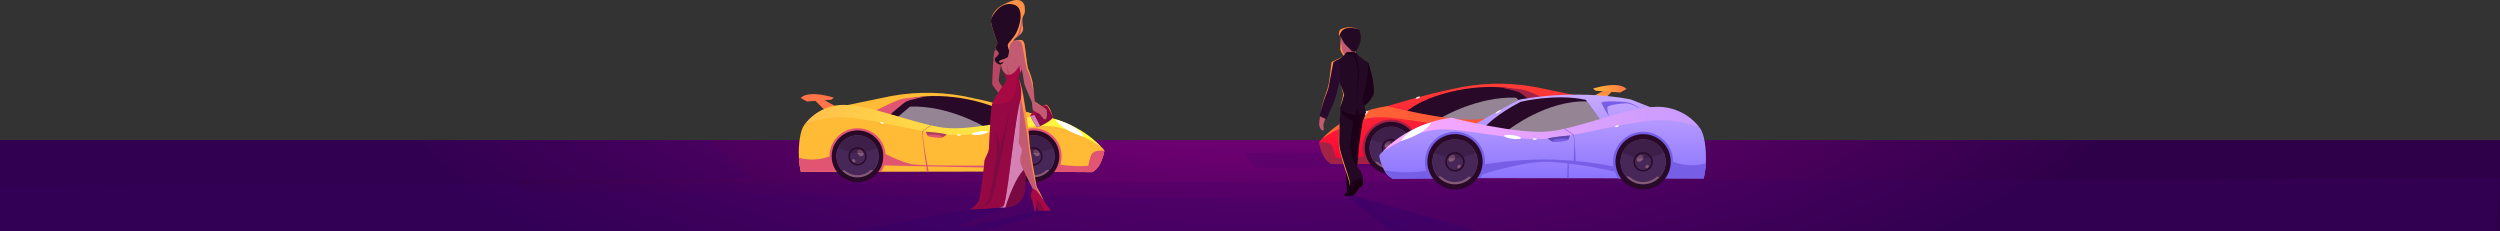 <svg width="1374" height="127" viewBox="0 0 1374 127" fill="none" xmlns="http://www.w3.org/2000/svg">
<rect x="0" y="0" width="1374" height="127" fill="#333333" stroke="none"/>
<path d="M1374 77H0V127H1374V77Z" fill="url(#paint0_radial)"/>
<path style="mix-blend-mode:multiply" opacity="0.2" d="M1371.46 127L1374 98L0.011 101.896L0 127H1371.46Z" fill="url(#paint1_linear)"/>
<path style="mix-blend-mode:multiply" opacity="0.2" d="M0.008 77H389.687L412.984 98.209H284.606V104.826L749.562 109.675L773 127H0L0.008 77Z" fill="url(#paint2_linear)"/>
<path style="mix-blend-mode:multiply" opacity="0.2" d="M684 84L689.583 92H826V84H684Z" fill="url(#paint3_linear)"/>
<path style="mix-blend-mode:multiply" opacity="0.5" d="M577 116L541.5 127H468.5L533.5 115L554.5 113.5L525.5 124.149H534.163L569 116H577Z" fill="url(#paint4_linear)"/>
<path style="mix-blend-mode:multiply" opacity="0.5" d="M739.5 107.5C739.5 107.5 763.518 127 765.5 127C767.482 127 809.045 127 811 127C812.955 127 744 107.5 744 107.5H739.5Z" fill="url(#paint5_linear)"/>
<path d="M879.769 56.451L886.595 49.691L883.311 48.648L870.938 55.542L879.769 56.451Z" fill="url(#paint6_linear)"/>
<path d="M894.966 82.126C894.854 84.782 894.482 87.42 893.853 90.002L875.527 89.967L777.577 89.816L751.422 90.002L732.029 90.141C730.102 89.146 728.536 87.572 727.552 85.641C726.331 83.318 725.47 80.823 725 78.241C726.125 75.109 743.001 64.787 743.001 64.787C749.278 61.989 755.821 59.831 762.53 58.346C762.53 58.346 783.804 51.783 798.141 48.954C813.066 45.458 828.549 45.06 843.633 47.787L867.404 52.719C867.404 52.719 884.365 59.66 891.881 63.743C894.259 66.805 895.349 74.796 894.966 82.126Z" fill="url(#paint7_linear)"/>
<path d="M844.311 58.43C820.961 67.722 808.499 67.572 793.295 65.246C786.174 64.146 773.426 60.894 773.426 60.894C785.85 50.936 813.695 45.025 832.505 49.067C836.664 51.127 840.832 52.719 844.311 58.43Z" fill="#290928"/>
<g style="mix-blend-mode:soft-light" opacity="0.5">
<path d="M839.883 59.375C839.883 59.375 820.837 66.953 810.385 66.953C804.655 66.771 798.943 66.2 793.29 65.245L792.648 64.401C792.648 64.401 812.316 52.862 833.122 53.674L839.883 59.375Z" fill="white"/>
</g>
<path d="M891.893 63.741C891.893 63.741 881.207 58.283 865.063 60.028C848.919 61.774 830.818 67.228 813.907 69.191C796.996 71.154 770.929 64.09 756.965 64.438C743 64.785 726.809 76.086 726.809 76.086C726.809 76.086 739.037 61.519 762.535 58.346C762.535 58.346 797.439 67.419 813.907 65.469C830.375 63.519 854.825 52.72 869.761 52.72C874.058 52.684 878.301 53.664 882.147 55.579C885.993 57.495 889.332 60.291 891.893 63.741Z" fill="url(#paint8_linear)"/>
<path d="M736.359 70.537C736.359 70.537 748.779 66.954 752.21 60.895C752.21 60.895 739.998 63.627 736.359 70.537Z" fill="white"/>
<path d="M780.075 81.346C780.08 84.352 779.214 87.296 777.581 89.821L751.428 90.004C750.074 87.973 749.215 85.653 748.92 83.23C748.624 80.807 748.9 78.349 749.725 76.051C750.55 73.754 751.901 71.682 753.671 70.001C755.441 68.32 757.579 67.076 759.916 66.37C762.252 65.664 764.722 65.514 767.126 65.934C769.531 66.353 771.804 67.33 773.763 68.785C775.723 70.241 777.314 72.135 778.41 74.316C779.506 76.497 780.076 78.905 780.075 81.346Z" fill="#A22245"/>
<path d="M778.835 81.346C778.832 84.956 777.472 88.434 775.024 91.088C772.577 93.741 769.22 95.377 765.622 95.671C762.024 95.965 758.447 94.894 755.601 92.672C752.756 90.451 750.85 87.24 750.262 83.678C749.674 80.115 750.448 76.463 752.429 73.444C754.409 70.426 757.453 68.263 760.955 67.385C764.457 66.507 768.16 66.978 771.331 68.705C774.501 70.431 776.907 73.287 778.069 76.705C778.577 78.2 778.835 79.768 778.835 81.346Z" fill="#290928"/>
<path d="M776.16 81.346C776.161 83.664 775.474 85.931 774.186 87.858C772.899 89.786 771.069 91.288 768.927 92.176C766.786 93.063 764.429 93.295 762.156 92.843C759.882 92.391 757.794 91.275 756.155 89.636C754.516 87.997 753.4 85.909 752.948 83.635C752.496 81.362 752.728 79.005 753.615 76.864C754.503 74.722 756.005 72.892 757.933 71.605C759.86 70.317 762.127 69.63 764.445 69.631C765.985 69.623 767.513 69.92 768.938 70.506C770.363 71.091 771.658 71.954 772.747 73.044C773.837 74.133 774.7 75.428 775.285 76.853C775.871 78.278 776.168 79.806 776.16 81.346Z" fill="#845A77"/>
<path d="M776.16 81.346C776.166 84.323 775.032 87.19 772.992 89.357L771.709 88.945H755.524C754.3 87.508 753.441 85.797 753.021 83.957C752.601 82.118 752.631 80.204 753.109 78.378C753.587 76.552 754.499 74.87 755.768 73.472C757.036 72.075 758.624 71.005 760.395 70.353C762.165 69.701 764.068 69.486 765.939 69.727C767.811 69.968 769.597 70.657 771.145 71.737C772.693 72.816 773.957 74.254 774.83 75.927C775.703 77.6 776.159 79.459 776.16 81.346Z" fill="#472758"/>
<path d="M764.44 91.864C770.247 91.864 774.954 87.157 774.954 81.35C774.954 75.543 770.247 70.836 764.44 70.836C758.633 70.836 753.926 75.543 753.926 81.35C753.926 87.157 758.633 91.864 764.44 91.864Z" fill="#472758"/>
<path d="M764.439 86.409C767.233 86.409 769.499 84.144 769.499 81.349C769.499 78.555 767.233 76.289 764.439 76.289C761.644 76.289 759.379 78.555 759.379 81.349C759.379 84.144 761.644 86.409 764.439 86.409Z" fill="#290928"/>
<path d="M764.445 85.59C766.788 85.59 768.687 83.691 768.687 81.349C768.687 79.006 766.788 77.107 764.445 77.107C762.102 77.107 760.203 79.006 760.203 81.349C760.203 83.691 762.102 85.59 764.445 85.59Z" fill="#472758"/>
<path d="M763.9 80.498C764.657 79.669 764.779 78.549 764.173 77.995C763.567 77.441 762.462 77.664 761.706 78.493C760.949 79.321 760.827 80.442 761.433 80.996C762.039 81.549 763.144 81.326 763.9 80.498Z" fill="#845A77"/>
<path d="M767.087 84.295C767.469 83.876 767.531 83.31 767.225 83.03C766.918 82.751 766.36 82.863 765.978 83.282C765.595 83.701 765.533 84.267 765.84 84.547C766.146 84.826 766.704 84.714 767.087 84.295Z" fill="#845A77"/>
<g style="mix-blend-mode:multiply" opacity="0.29">
<path d="M778.069 76.705H775.203L768.9 78.956L768.252 79.493H760.627L760.202 79.009L753.513 76.705H750.816C751.786 73.861 753.621 71.391 756.065 69.642C758.508 67.894 761.438 66.953 764.443 66.953C767.448 66.953 770.377 67.894 772.821 69.642C775.265 71.391 777.1 73.861 778.069 76.705H778.069Z" fill="#290928"/>
</g>
<path d="M877.977 81.346C877.982 84.352 877.116 87.296 875.483 89.821L849.33 90.004C847.977 87.973 847.118 85.653 846.822 83.23C846.526 80.807 846.802 78.349 847.627 76.051C848.452 73.754 849.804 71.682 851.573 70.001C853.343 68.32 855.482 67.076 857.818 66.37C860.155 65.664 862.624 65.514 865.029 65.934C867.433 66.353 869.706 67.33 871.666 68.785C873.625 70.241 875.217 72.135 876.312 74.316C877.408 76.497 877.978 78.905 877.977 81.346Z" fill="#A22245"/>
<path d="M876.737 81.346C876.734 84.956 875.374 88.434 872.927 91.088C870.479 93.741 867.123 95.377 863.525 95.671C859.926 95.965 856.349 94.894 853.504 92.672C850.658 90.451 848.752 87.24 848.165 83.678C847.577 80.115 848.35 76.463 850.331 73.444C852.312 70.426 855.355 68.263 858.857 67.385C862.359 66.507 866.063 66.978 869.233 68.705C872.404 70.431 874.809 73.287 875.971 76.705C876.479 78.2 876.738 79.768 876.737 81.346Z" fill="#290928"/>
<path d="M874.058 81.346C874.059 83.664 873.372 85.931 872.085 87.858C870.797 89.786 868.967 91.288 866.826 92.176C864.684 93.063 862.328 93.295 860.054 92.843C857.781 92.391 855.692 91.275 854.053 89.636C852.414 87.997 851.298 85.909 850.846 83.635C850.394 81.362 850.626 79.005 851.514 76.864C852.401 74.722 853.904 72.892 855.831 71.605C857.759 70.317 860.025 69.63 862.343 69.631C863.884 69.623 865.411 69.92 866.836 70.506C868.261 71.091 869.556 71.954 870.646 73.044C871.735 74.133 872.598 75.428 873.184 76.853C873.77 78.278 874.067 79.806 874.058 81.346Z" fill="#845A77"/>
<path d="M874.058 81.346C874.064 84.323 872.931 87.19 870.89 89.357L869.608 88.945H853.422C852.198 87.508 851.34 85.797 850.919 83.957C850.499 82.118 850.529 80.204 851.008 78.378C851.486 76.552 852.398 74.87 853.666 73.472C854.935 72.075 856.522 71.005 858.293 70.353C860.064 69.701 861.966 69.486 863.838 69.727C865.71 69.968 867.495 70.657 869.043 71.737C870.591 72.816 871.856 74.254 872.729 75.927C873.602 77.6 874.058 79.459 874.058 81.346Z" fill="#472758"/>
<path d="M862.346 91.864C868.153 91.864 872.86 87.157 872.86 81.35C872.86 75.543 868.153 70.836 862.346 70.836C856.539 70.836 851.832 75.543 851.832 81.35C851.832 87.157 856.539 91.864 862.346 91.864Z" fill="#472758"/>
<path d="M862.345 86.409C865.14 86.409 867.405 84.144 867.405 81.349C867.405 78.555 865.14 76.289 862.345 76.289C859.551 76.289 857.285 78.555 857.285 81.349C857.285 84.144 859.551 86.409 862.345 86.409Z" fill="#290928"/>
<path d="M862.343 85.59C864.686 85.59 866.585 83.691 866.585 81.349C866.585 79.006 864.686 77.107 862.343 77.107C860.001 77.107 858.102 79.006 858.102 81.349C858.102 83.691 860.001 85.59 862.343 85.59Z" fill="#472758"/>
<path d="M861.807 80.498C862.563 79.669 862.685 78.549 862.079 77.995C861.473 77.441 860.369 77.664 859.612 78.493C858.855 79.321 858.733 80.442 859.34 80.996C859.946 81.549 861.05 81.326 861.807 80.498Z" fill="#845A77"/>
<path d="M864.985 84.295C865.368 83.876 865.429 83.31 865.123 83.03C864.817 82.751 864.258 82.863 863.876 83.282C863.494 83.701 863.432 84.267 863.738 84.547C864.045 84.826 864.603 84.714 864.985 84.295Z" fill="#845A77"/>
<g style="mix-blend-mode:multiply" opacity="0.29">
<path d="M875.976 76.705H873.109L866.806 78.956L866.158 79.493H858.533L858.108 79.009L851.419 76.705H848.723C849.692 73.861 851.527 71.391 853.971 69.642C856.415 67.894 859.344 66.953 862.349 66.953C865.354 66.953 868.284 67.894 870.727 69.642C873.171 71.391 875.006 73.861 875.976 76.705Z" fill="#290928"/>
</g>
<path d="M821.312 64.162C821.312 64.162 825.189 66.709 825.842 67.363C827.042 68.563 822.761 89.893 822.761 89.893H823.713C823.713 89.893 826.793 69.371 826.291 67.263L821.689 64.082L821.312 64.162Z" fill="#A22245"/>
<path d="M824.299 67.629C824.299 67.629 823.861 68.918 823.514 69.638C823.445 69.796 823.355 69.944 823.246 70.077C822.919 70.41 816.459 71.497 815.189 70.836C814.326 70.373 813.487 69.866 812.676 69.317C814.332 68.323 824.299 67.629 824.299 67.629Z" fill="#A22245"/>
<g style="mix-blend-mode:multiply" opacity="0.29">
<path d="M824.299 67.629C824.299 67.629 823.861 68.918 823.514 69.638C823.319 69.507 823.105 69.406 822.879 69.337C820.749 69.15 818.602 69.249 816.498 69.632C816.199 69.713 815.924 69.865 815.697 70.074C815.469 70.284 815.295 70.545 815.189 70.836C814.326 70.373 813.487 69.866 812.676 69.317C814.332 68.323 824.299 67.629 824.299 67.629Z" fill="#290928"/>
</g>
<path d="M798.759 68.99C798.826 68.476 796.922 67.802 794.505 67.483C792.088 67.164 790.073 67.322 790.006 67.836C789.938 68.349 791.842 69.024 794.259 69.343C796.676 69.661 798.691 69.504 798.759 68.99Z" fill="white"/>
<path d="M805.939 69.909C806.514 69.909 806.98 69.729 806.98 69.507C806.98 69.285 806.514 69.106 805.939 69.106C805.364 69.106 804.898 69.285 804.898 69.507C804.898 69.729 805.364 69.909 805.939 69.909Z" fill="white"/>
<path d="M848.834 63.2C849.386 63.038 849.782 62.735 849.72 62.522C849.657 62.309 849.16 62.267 848.608 62.428C848.057 62.59 847.66 62.893 847.722 63.106C847.785 63.319 848.282 63.361 848.834 63.2Z" fill="white"/>
<path d="M779.41 54.07C780.053 53.809 780.502 53.419 780.413 53.199C780.324 52.979 779.73 53.013 779.087 53.273C778.443 53.535 777.994 53.925 778.084 54.145C778.173 54.365 778.767 54.331 779.41 54.07Z" fill="white"/>
<path d="M751.417 90.002L732.024 90.141C730.097 89.146 728.532 87.572 727.547 85.641C727.547 85.641 736.956 88.192 750.733 85.757L751.417 90.002Z" fill="#A22245"/>
<path d="M894.966 82.127C894.854 84.782 894.481 87.42 893.853 90.002L875.527 89.967L875.48 89.817L877.974 81.35C883.407 83.429 889.366 83.702 894.966 82.127Z" fill="#A22245"/>
<path d="M824.305 47.949C824.305 47.949 833.931 48.732 837.014 49.293C841.059 50.03 851.831 55.713 851.831 55.713L843.979 57.902C843.979 57.902 836.724 51.541 835.056 50.743C833.389 49.946 824.305 47.949 824.305 47.949Z" fill="#A22245"/>
<path d="M893.99 48.877L890.462 50.844L876.978 49.86L875.48 48.711C875.48 48.711 889.278 44.164 893.99 48.877Z" fill="url(#paint9_linear)"/>
<path d="M725 78.242C725 78.242 729.755 77.64 731.61 79.495C733.465 81.35 734.509 89.893 734.509 89.893L732.029 90.141C732.029 90.141 727.089 89.137 725 78.242Z" fill="#A22245"/>
<path d="M847.953 79.494C847.953 79.494 838.462 84.434 832.373 85.676C826.284 86.918 779.229 86.409 779.229 86.409L778.07 87.891L847.555 86.409L847.953 79.494Z" fill="#A22245"/>
<path d="M725.525 63.85C725.525 63.85 725.124 66.093 725.013 67.575C724.95 68.474 725.117 69.373 725.5 70.188C725.675 70.566 725.879 70.929 726.112 71.274C726.468 71.548 726.902 71.702 727.35 71.713C727.787 71.746 727.263 69.164 727.303 68.636C727.545 67.67 727.848 66.72 728.208 65.791C728.332 65.32 728.369 64.829 728.316 64.344L725.525 63.85Z" fill="#C25B71"/>
<path d="M750.562 61.769C750.562 61.769 749.993 65.128 749.06 66.061C749.06 66.061 746.675 80.062 746.675 82.758C746.675 85.454 744.324 105.366 744.324 105.366L740.314 106.127L739.208 86.422L736.727 60.026L745.069 58.213L750.562 61.769Z" fill="#1C001A"/>
<path d="M752.123 34.586C752.123 34.586 755.954 46.415 754.917 51.953C754.917 51.953 752.299 57.304 749.099 58.382C745.898 59.46 745.457 54.02 745.457 54.02L747.356 42.723L752.123 34.586Z" fill="#1C001A"/>
<path d="M745.404 31.149C745.404 31.149 745.357 31.407 744.667 31.36C743.978 31.313 739.335 31.734 738.926 31.255C738.833 31.138 738.657 30.904 738.447 30.6L738.435 30.588C737.73 29.636 737.156 28.594 736.728 27.49C736.763 26.998 736.658 26.25 736.822 24.169C736.891 23.13 736.903 22.087 736.857 21.047C736.858 20.977 736.854 20.906 736.845 20.837C736.833 20.439 736.822 20.111 736.81 19.901C736.798 19.714 736.786 19.609 736.786 19.609C737.465 18.615 743.884 22.321 743.884 22.321C744.469 23.945 744.915 25.615 745.217 27.314C745.205 27.513 745.205 27.817 745.217 28.168C745.252 29.384 745.404 31.149 745.404 31.149Z" fill="#C25B71"/>
<path d="M747.717 22.578C747.201 24.549 746.381 26.427 745.285 28.144C745.262 28.156 745.238 28.156 745.215 28.167C744.859 28.337 744.47 28.421 744.077 28.415C743.683 28.409 743.296 28.312 742.946 28.132C742.946 28.132 742.408 27.536 741.847 26.881C741.286 26.238 740.655 25.911 739.17 24.192C738.162 22.895 737.39 21.43 736.89 19.866L736.808 19.901L736.059 20.181C735.856 19.572 735.777 18.927 735.827 18.287C735.877 17.646 736.056 17.022 736.352 16.451C740.468 13.552 746.466 15.832 746.957 16.194C746.963 16.201 746.971 16.205 746.98 16.206C747.872 18.205 748.129 20.429 747.717 22.578Z" fill="#240924"/>
<path d="M751.04 45.356C750.579 48.23 749.049 53.418 749.012 53.941C748.974 54.451 750.803 62.04 750.803 62.04C749.585 62.632 748.238 62.914 746.884 62.861L745.901 59.452L745.105 63.172C741.875 62.992 738.792 61.765 736.322 59.676C736.322 59.676 738.288 53.269 738.375 51.963C738.462 50.868 737.155 48.081 736.086 44.896C735.849 44.249 735.638 43.577 735.451 42.906C734.668 39.865 734.053 36.783 733.61 33.675C733.56 33.376 733.535 33.189 733.535 33.189C735.114 32.572 736.633 31.814 738.076 30.925L738.151 30.85C738.437 30.602 738.698 30.34 738.947 30.091C739.322 29.701 739.675 29.29 740.004 28.86C740.004 28.86 743.612 27.927 745.541 29.283C745.541 29.283 745.74 29.519 746.063 29.88C746.275 30.116 746.523 30.402 746.797 30.713C748.495 32.107 750.273 33.399 752.122 34.583C752.122 34.583 751.5 42.483 751.04 45.356Z" fill="#240924"/>
<path d="M736.506 42.678C736.366 43.403 736.226 44.151 736.085 44.9C735.442 48.514 734.527 52.075 733.349 55.552C732.461 57.937 731.385 60.147 730.449 62.275C729.654 64.052 729.07 65.245 729.07 65.245C727.693 65.083 726.389 64.541 725.305 63.678C725.305 63.678 725.41 63.245 725.562 62.556C725.574 62.544 725.574 62.532 725.574 62.509C725.948 60.942 726.626 58.089 727.164 55.984C727.947 52.921 729.725 49.062 730.321 45.718C730.917 42.362 731.607 34.318 731.876 34.084C732.409 33.75 732.963 33.453 733.536 33.195C733.731 33.206 733.924 33.241 734.109 33.301C737.792 34.353 736.506 42.678 736.506 42.678Z" fill="#2B092F"/>
<path d="M749.19 98.172C747.779 98.29 746.388 98.585 745.051 99.049C743.589 99.669 742.221 102.007 741.999 102.37C741.993 102.385 741.989 102.4 741.987 102.416C741.649 100.316 741.124 98.25 740.42 96.243C739.555 94.208 736.234 84.258 735.767 79.838C735.654 75.212 735.837 70.584 736.316 65.982V65.947C736.574 62.872 736.807 60.557 736.807 60.557L737.357 61.948L739.555 64.579C741.019 65.079 742.378 65.844 743.566 66.836C743.566 66.836 741.905 81.171 741.905 81.767C741.905 82.364 742.899 83.311 742.899 83.697C742.85 84.219 742.772 84.738 742.665 85.252C742.665 85.252 743.32 87.356 744.15 89.227C744.98 91.086 747.6 93.436 748.091 94.512C748.532 95.708 748.9 96.93 749.19 98.172Z" fill="#240924"/>
<path d="M749.2 98.973C749.208 99.761 749.108 100.546 748.901 101.307C748.664 101.872 748.305 102.379 747.85 102.789H747.297C746.366 104.252 745.35 105.659 744.255 107.004C743.647 107.623 741.158 107.723 739.764 107.734C739.2 107.734 738.813 107.723 738.813 107.723C738.806 107.308 738.93 106.902 739.167 106.561C739.51 106.219 741.578 103.066 742.519 101.562C743.059 100.424 743.929 99.476 745.017 98.84C746.104 98.205 747.357 97.912 748.614 98L749.2 98.973Z" fill="#1C001A"/>
<path d="M749.198 98.973C749.206 99.761 749.105 100.546 748.899 101.307C748.662 101.872 748.303 102.378 747.848 102.789H747.295C746.363 104.252 745.347 105.659 744.253 107.004C743.645 107.623 741.156 107.723 739.762 107.734L739.695 107.723C740.532 107.68 741.328 107.352 741.952 106.794C742.848 105.898 744.065 103.243 745.359 101.218C745.808 100.598 746.381 100.077 747.042 99.691C747.702 99.304 748.437 99.059 749.198 98.973Z" fill="#15000B"/>
<path d="M746.957 16.194C744.858 15.437 742.61 15.193 740.397 15.481C736.586 15.937 736.059 20.181 736.059 20.181C735.856 19.572 735.777 18.927 735.827 18.287C735.877 17.646 736.056 17.022 736.352 16.451C740.468 13.552 746.466 15.832 746.957 16.194Z" fill="#FF9046"/>
<path d="M738.95 30.097L738.447 30.6L738.435 30.588C737.73 29.636 737.156 28.594 736.728 27.489C736.763 26.998 736.658 26.25 736.822 24.169C736.891 23.13 736.903 22.087 736.857 21.047C736.939 21.924 737.254 25.326 737.465 26.776C737.716 27.977 738.222 29.11 738.95 30.097Z" fill="#FF9046"/>
<path d="M738.074 30.928C736.899 31.942 735.558 32.745 734.11 33.301L733.607 33.675L732.824 34.26C732.824 34.26 731.096 42.784 730.523 46.339C729.962 49.882 728.499 52.432 727.476 55.684C726.952 57.35 725.866 61.586 725.574 62.51C725.948 60.943 726.626 58.09 727.164 55.985C727.948 52.922 729.725 49.063 730.321 45.719C730.918 42.363 731.608 34.319 731.876 34.085C732.409 33.751 732.964 33.454 733.537 33.196C735.113 32.576 736.631 31.817 738.074 30.928Z" fill="#FF9046"/>
<path d="M736.734 46.717C737.555 48.439 738.233 50.225 738.76 52.059C738.076 54.639 737.261 57.182 736.32 59.68C736.32 59.68 738.377 52.479 738.231 51.419C737.821 49.825 737.321 48.255 736.734 46.717Z" fill="#FF9046"/>
<path d="M741.999 102.37C741.993 102.385 741.989 102.401 741.987 102.417C741.649 100.316 741.124 98.25 740.42 96.243C739.555 94.209 736.234 84.258 735.767 79.838C735.654 75.213 735.837 70.585 736.316 65.982C736.305 66.731 735.809 78.167 736.217 80.54C737.178 86.138 741.114 96.375 741.6 98.708C741.84 99.915 741.974 101.14 741.999 102.37Z" fill="#FF9046"/>
<path d="M746.049 50.458C745.763 52.361 745.9 59.453 745.9 59.453C745.9 59.453 745.601 54.85 745.639 52.561C745.688 50.271 746.733 43.031 746.049 37.979C745.756 35.223 744.946 32.547 743.66 30.091C742.102 29.799 740.503 29.799 738.945 30.091C739.321 29.701 739.674 29.29 740.003 28.86C740.003 28.86 743.611 27.927 745.539 29.283C745.539 29.283 745.738 29.519 746.062 29.88H744.631C744.631 29.88 746.845 35.255 746.845 37.83C746.845 40.393 746.348 48.554 746.049 50.458Z" fill="#1C001A"/>
<path d="M937.521 89.767C937.402 92.571 937.009 95.358 936.345 98.085L916.989 98.048L813.532 97.889L785.907 98.085L765.424 98.232C763.389 97.181 761.735 95.519 760.695 93.479C759.405 91.025 758.497 88.39 758 85.663C759.188 82.355 777.013 71.452 777.013 71.452C777.013 71.452 799.542 69.37 811.498 67.838C811.498 67.838 825.317 59.643 835.252 54.73C835.252 54.73 864.372 48.678 896.126 54.595L910.9 60.439C910.9 60.439 926.324 66.037 934.262 70.35C936.773 73.584 937.925 82.025 937.521 89.767Z" fill="url(#paint10_linear)"/>
<path d="M879.341 65.737C879.341 65.737 859.225 73.743 848.185 73.743C842.132 73.55 836.1 72.947 830.128 71.938C822.607 70.777 816.289 69.491 816.289 69.491C816.289 69.491 822.801 62.592 835.679 55.983C835.679 55.983 854.78 51.248 871.543 54.85L872.2 55.769L879.341 65.737Z" fill="#290928"/>
<g style="mix-blend-mode:soft-light" opacity="0.5">
<path d="M879.347 65.737C879.347 65.737 859.231 73.743 848.191 73.743C842.138 73.55 836.106 72.947 830.135 71.938L829.457 71.047C829.457 71.047 850.23 54.912 872.206 55.769L879.347 65.737Z" fill="white"/>
</g>
<path d="M934.27 70.347C934.27 70.347 922.984 64.582 905.932 66.425C888.881 68.269 869.762 74.029 851.9 76.103C834.039 78.177 806.507 70.716 791.757 71.082C777.008 71.45 759.906 83.386 759.906 83.386C759.906 83.386 772.822 68 797.641 64.649C797.641 64.649 834.507 74.232 851.9 72.172C869.294 70.112 895.119 58.706 910.895 58.706C915.432 58.669 919.915 59.704 923.977 61.727C928.039 63.749 931.566 66.703 934.27 70.347Z" fill="url(#paint11_linear)"/>
<path d="M769.996 77.526C769.996 77.526 783.114 73.742 786.738 67.342C786.738 67.342 773.839 70.228 769.996 77.526Z" fill="white"/>
<path d="M816.172 88.944C816.178 92.12 815.263 95.229 813.539 97.896L785.915 98.09C784.486 95.944 783.578 93.493 783.266 90.934C782.954 88.375 783.245 85.778 784.116 83.352C784.988 80.926 786.415 78.737 788.284 76.961C790.154 75.186 792.413 73.872 794.88 73.126C797.348 72.38 799.956 72.222 802.496 72.666C805.036 73.109 807.437 74.14 809.506 75.678C811.576 77.215 813.257 79.216 814.414 81.519C815.572 83.823 816.174 86.366 816.172 88.944Z" fill="#775EE7"/>
<path d="M814.866 88.942C814.863 92.755 813.427 96.428 810.841 99.231C808.256 102.034 804.711 103.763 800.911 104.073C797.11 104.383 793.332 103.252 790.326 100.906C787.321 98.559 785.308 95.167 784.687 91.405C784.066 87.643 784.883 83.784 786.975 80.596C789.067 77.408 792.282 75.124 795.981 74.196C799.679 73.269 803.591 73.767 806.94 75.59C810.289 77.414 812.829 80.431 814.057 84.041C814.594 85.619 814.867 87.275 814.866 88.942Z" fill="#290928"/>
<path d="M812.04 88.942C812.041 91.391 811.315 93.784 809.955 95.82C808.596 97.856 806.663 99.443 804.401 100.381C802.139 101.318 799.65 101.563 797.249 101.086C794.847 100.608 792.642 99.429 790.91 97.698C789.179 95.967 788 93.761 787.523 91.36C787.045 88.959 787.291 86.47 788.228 84.208C789.165 81.946 790.752 80.013 792.788 78.653C794.824 77.293 797.218 76.568 799.666 76.569C801.293 76.56 802.907 76.874 804.412 77.492C805.917 78.111 807.285 79.022 808.436 80.173C809.586 81.324 810.498 82.691 811.116 84.197C811.735 85.702 812.049 87.315 812.04 88.942Z" fill="#845A77"/>
<path d="M812.036 88.942C812.042 92.087 810.845 95.114 808.69 97.404L807.335 96.968H790.239C788.947 95.451 788.04 93.644 787.596 91.7C787.152 89.757 787.184 87.736 787.689 85.807C788.194 83.879 789.158 82.101 790.498 80.626C791.837 79.15 793.514 78.019 795.384 77.331C797.255 76.642 799.264 76.415 801.241 76.67C803.218 76.924 805.104 77.653 806.739 78.793C808.374 79.933 809.709 81.451 810.632 83.218C811.554 84.985 812.035 86.949 812.036 88.942Z" fill="#472758"/>
<path d="M799.66 100.05C805.793 100.05 810.765 95.078 810.765 88.945C810.765 82.812 805.793 77.84 799.66 77.84C793.527 77.84 788.555 82.812 788.555 88.945C788.555 95.078 793.527 100.05 799.66 100.05Z" fill="#472758"/>
<path d="M799.661 94.289C802.612 94.289 805.005 91.897 805.005 88.945C805.005 85.994 802.612 83.602 799.661 83.602C796.709 83.602 794.316 85.994 794.316 88.945C794.316 91.897 796.709 94.289 799.661 94.289Z" fill="#290928"/>
<path d="M799.656 93.425C802.131 93.425 804.136 91.42 804.136 88.945C804.136 86.471 802.131 84.465 799.656 84.465C797.182 84.465 795.176 86.471 795.176 88.945C795.176 91.42 797.182 93.425 799.656 93.425Z" fill="#472758"/>
<path d="M799.09 88.044C799.889 87.169 800.018 85.986 799.378 85.401C798.738 84.817 797.571 85.052 796.772 85.927C795.972 86.802 795.843 87.986 796.483 88.57C797.124 89.155 798.291 88.919 799.09 88.044Z" fill="#845A77"/>
<path d="M802.45 92.056C802.854 91.614 802.919 91.016 802.595 90.72C802.272 90.425 801.682 90.544 801.278 90.986C800.874 91.428 800.809 92.027 801.133 92.322C801.456 92.618 802.046 92.499 802.45 92.056Z" fill="#845A77"/>
<g style="mix-blend-mode:multiply" opacity="0.29">
<path d="M814.054 84.04H811.027L804.37 86.418L803.685 86.985H795.632L795.182 86.474L788.118 84.04H785.27C786.293 81.036 788.232 78.428 790.813 76.581C793.394 74.733 796.488 73.74 799.662 73.74C802.836 73.74 805.93 74.733 808.511 76.581C811.092 78.428 813.031 81.036 814.055 84.04H814.054Z" fill="#290928"/>
</g>
<path d="M919.575 88.944C919.58 92.12 918.666 95.229 916.941 97.896L889.317 98.09C887.888 95.944 886.981 93.493 886.668 90.934C886.356 88.375 886.647 85.778 887.519 83.352C888.39 80.926 889.818 78.737 891.687 76.961C893.556 75.186 895.815 73.872 898.283 73.126C900.751 72.38 903.359 72.222 905.899 72.666C908.438 73.109 910.839 74.14 912.909 75.678C914.978 77.215 916.659 79.216 917.817 81.519C918.974 83.823 919.576 86.366 919.575 88.944Z" fill="#775EE7"/>
<path d="M918.264 88.942C918.262 92.755 916.825 96.428 914.24 99.231C911.655 102.034 908.11 103.763 904.309 104.073C900.509 104.383 896.731 103.252 893.725 100.906C890.719 98.559 888.706 95.168 888.086 91.405C887.465 87.643 888.282 83.784 890.374 80.596C892.466 77.408 895.681 75.124 899.379 74.196C903.078 73.269 906.99 73.767 910.339 75.59C913.688 77.414 916.228 80.43 917.456 84.041C917.992 85.619 918.265 87.275 918.264 88.942Z" fill="#290928"/>
<path d="M915.442 88.942C915.443 91.391 914.718 93.784 913.358 95.82C911.998 97.856 910.065 99.443 907.803 100.381C905.541 101.318 903.052 101.563 900.651 101.086C898.25 100.608 896.044 99.429 894.313 97.698C892.582 95.967 891.403 93.761 890.925 91.36C890.448 88.959 890.693 86.469 891.63 84.208C892.568 81.946 894.155 80.013 896.191 78.653C898.227 77.293 900.62 76.568 903.068 76.569C904.696 76.56 906.309 76.874 907.814 77.492C909.32 78.111 910.687 79.022 911.838 80.173C912.989 81.324 913.9 82.691 914.519 84.197C915.137 85.702 915.451 87.315 915.442 88.942Z" fill="#845A77"/>
<path d="M915.442 88.942C915.448 92.087 914.251 95.114 912.096 97.404L910.741 96.968H893.646C892.353 95.451 891.446 93.644 891.002 91.7C890.558 89.757 890.59 87.736 891.095 85.807C891.601 83.879 892.564 82.101 893.904 80.626C895.244 79.15 896.92 78.019 898.791 77.331C900.661 76.642 902.67 76.415 904.647 76.67C906.624 76.924 908.51 77.653 910.145 78.793C911.78 79.933 913.116 81.451 914.038 83.218C914.96 84.985 915.442 86.949 915.442 88.942Z" fill="#472758"/>
<path d="M903.062 100.05C909.195 100.05 914.167 95.078 914.167 88.945C914.167 82.812 909.195 77.84 903.062 77.84C896.929 77.84 891.957 82.812 891.957 88.945C891.957 95.078 896.929 100.05 903.062 100.05Z" fill="#472758"/>
<path d="M903.063 94.289C906.015 94.289 908.408 91.897 908.408 88.945C908.408 85.994 906.015 83.602 903.063 83.602C900.112 83.602 897.719 85.994 897.719 88.945C897.719 91.897 900.112 94.289 903.063 94.289Z" fill="#290928"/>
<path d="M903.07 93.425C905.545 93.425 907.55 91.419 907.55 88.945C907.55 86.471 905.545 84.465 903.07 84.465C900.596 84.465 898.59 86.471 898.59 88.945C898.59 91.419 900.596 93.425 903.07 93.425Z" fill="#472758"/>
<path d="M902.492 88.044C903.292 87.169 903.421 85.986 902.78 85.402C902.14 84.817 900.973 85.052 900.174 85.927C899.375 86.802 899.246 87.986 899.886 88.57C900.526 89.155 901.693 88.919 902.492 88.044Z" fill="#845A77"/>
<path d="M905.852 92.056C906.256 91.614 906.321 91.016 905.998 90.72C905.674 90.425 905.084 90.544 904.68 90.986C904.277 91.428 904.211 92.027 904.535 92.322C904.859 92.618 905.448 92.499 905.852 92.056Z" fill="#845A77"/>
<g style="mix-blend-mode:multiply" opacity="0.29">
<path d="M917.461 84.042H914.433L907.776 86.42L907.091 86.987H899.038L898.589 86.475L891.524 84.042H888.676C889.7 81.038 891.638 78.43 894.219 76.582C896.8 74.735 899.894 73.742 903.068 73.742C906.242 73.742 909.336 74.735 911.917 76.582C914.498 78.43 916.437 81.038 917.461 84.042H917.461Z" fill="#290928"/>
</g>
<path d="M813.773 96.174C813.773 96.174 835.249 88.946 849.593 88.946C863.937 88.946 887.444 94.29 887.444 94.29L886.758 91.522C874.55 89.116 862.15 87.812 849.708 87.625C838.46 87.639 827.229 88.522 816.116 90.266L813.773 96.174Z" fill="#775EE7"/>
<path d="M859.73 70.794C859.73 70.794 863.824 73.484 864.515 74.174C865.782 75.441 864.801 88.369 864.801 88.369L861.524 89.778L861.26 97.971H862.266V89.866L866.05 88.487C866.05 88.487 865.519 76.295 864.988 74.068L860.128 70.709L859.73 70.794Z" fill="#775EE7"/>
<path d="M862.883 74.453C862.883 74.453 862.419 75.815 862.053 76.576C861.98 76.743 861.885 76.899 861.77 77.039C861.424 77.392 854.601 78.54 853.26 77.841C852.348 77.353 851.462 76.817 850.605 76.237C852.354 75.186 862.883 74.453 862.883 74.453Z" fill="#775EE7"/>
<g style="mix-blend-mode:multiply" opacity="0.29">
<path d="M862.883 74.453C862.883 74.453 862.419 75.816 862.053 76.576C861.846 76.438 861.62 76.331 861.382 76.258C859.132 76.06 856.865 76.165 854.643 76.569C854.327 76.655 854.037 76.816 853.796 77.037C853.556 77.258 853.372 77.534 853.26 77.842C852.348 77.353 851.462 76.817 850.605 76.237C852.354 75.186 862.883 74.453 862.883 74.453Z" fill="#290928"/>
</g>
<path d="M835.906 75.891C835.978 75.348 833.966 74.635 831.413 74.299C828.86 73.962 826.732 74.129 826.661 74.671C826.589 75.214 828.601 75.926 831.154 76.263C833.707 76.6 835.834 76.433 835.906 75.891Z" fill="white"/>
<path d="M843.494 76.861C844.101 76.861 844.593 76.672 844.593 76.438C844.593 76.203 844.101 76.014 843.494 76.014C842.887 76.014 842.395 76.203 842.395 76.438C842.395 76.672 842.887 76.861 843.494 76.861Z" fill="white"/>
<path d="M888.79 69.777C889.372 69.607 889.791 69.286 889.725 69.061C889.659 68.837 889.134 68.792 888.551 68.963C887.968 69.133 887.55 69.454 887.615 69.679C887.681 69.904 888.207 69.948 888.79 69.777Z" fill="white"/>
<path d="M823.693 61.742C824.512 61.269 825.094 60.745 824.994 60.571C824.893 60.397 824.148 60.639 823.33 61.112C822.511 61.585 821.929 62.109 822.029 62.283C822.13 62.457 822.875 62.214 823.693 61.742Z" fill="white"/>
<path d="M785.903 98.085L765.42 98.232C763.385 97.181 761.731 95.519 760.691 93.478C760.691 93.478 770.63 96.173 785.18 93.601L785.903 98.085Z" fill="#775EE7"/>
<path d="M937.519 89.768C937.4 92.573 937.007 95.359 936.343 98.086L916.987 98.049L916.938 97.89L919.571 88.947C925.31 91.144 931.604 91.432 937.519 89.768Z" fill="#775EE7"/>
<path d="M884.256 64.01C884.256 64.01 880.199 57.289 880.199 56.37C880.199 55.451 891.684 55.553 895.053 56.37C897.358 57.04 899.498 58.183 901.337 59.726C901.337 59.726 896.682 56.779 893.828 56.779C890.974 56.779 884.609 57.666 883.568 58.707C882.95 59.325 884.256 64.01 884.256 64.01Z" fill="#775EE7"/>
<path d="M454.089 61.325L447.344 54.647L450.59 53.615L462.814 60.427L454.089 61.325Z" fill="url(#paint12_linear)"/>
<path d="M439.074 86.692C439.185 89.316 439.553 91.922 440.174 94.473L458.28 94.439L555.054 94.29L580.895 94.473L600.055 94.611C601.958 93.628 603.505 92.073 604.478 90.165C605.684 87.87 606.535 85.404 606.999 82.854C605.888 79.76 589.214 69.561 589.214 69.561C583.013 66.797 576.548 64.665 569.919 63.197C569.919 63.197 548.902 56.714 534.737 53.919C519.991 50.464 504.694 50.072 489.791 52.766L466.306 57.638C466.306 57.638 449.548 64.496 442.122 68.529C439.773 71.555 438.696 79.45 439.074 86.692Z" fill="url(#paint13_linear)"/>
<path d="M489.121 63.281C512.191 72.461 524.503 72.312 539.525 70.014C546.56 68.928 559.155 65.715 559.155 65.715C546.88 55.877 519.37 50.037 500.785 54.03C496.676 56.065 492.559 57.638 489.121 63.281Z" fill="#290928"/>
<g style="mix-blend-mode:soft-light" opacity="0.5">
<path d="M493.488 64.214C493.488 64.214 512.305 71.701 522.632 71.701C528.294 71.521 533.936 70.957 539.522 70.014L540.156 69.18C540.156 69.18 520.724 57.78 500.168 58.581L493.488 64.214Z" fill="white"/>
</g>
<path d="M442.117 68.527C442.117 68.527 452.675 63.134 468.625 64.858C484.575 66.583 502.459 71.971 519.166 73.911C535.874 75.851 561.628 68.871 575.425 69.215C589.221 69.558 605.219 80.723 605.219 80.723C605.219 80.723 593.137 66.331 569.921 63.197C569.921 63.197 535.437 72.16 519.167 70.234C502.896 68.307 478.74 57.638 463.983 57.638C459.738 57.603 455.545 58.571 451.746 60.463C447.946 62.355 444.647 65.118 442.117 68.527Z" fill="url(#paint14_linear)"/>
<path d="M595.781 75.242C595.781 75.242 583.511 71.702 580.121 65.715C580.121 65.715 592.186 68.415 595.781 75.242Z" fill="white"/>
<path d="M552.586 85.921C552.581 88.892 553.436 91.801 555.05 94.295L580.889 94.476C582.226 92.469 583.075 90.177 583.367 87.783C583.659 85.389 583.386 82.96 582.571 80.691C581.756 78.421 580.421 76.374 578.673 74.713C576.924 73.052 574.811 71.823 572.503 71.126C570.194 70.428 567.754 70.28 565.379 70.695C563.003 71.109 560.757 72.074 558.821 73.512C556.886 74.95 555.313 76.822 554.231 78.977C553.148 81.131 552.585 83.51 552.586 85.921Z" fill="#E15572"/>
<path d="M553.809 85.921C553.811 89.487 555.155 92.923 557.573 95.545C559.992 98.166 563.307 99.783 566.862 100.073C570.417 100.363 573.951 99.306 576.763 97.111C579.574 94.915 581.457 91.743 582.038 88.224C582.619 84.705 581.855 81.096 579.898 78.114C577.941 75.132 574.934 72.995 571.474 72.128C568.014 71.26 564.355 71.726 561.222 73.432C558.09 75.138 555.713 77.959 554.565 81.336C554.063 82.812 553.808 84.361 553.809 85.921Z" fill="#290928"/>
<path d="M556.453 85.921C556.453 88.211 557.131 90.45 558.403 92.354C559.675 94.259 561.483 95.743 563.599 96.62C565.715 97.496 568.043 97.726 570.289 97.279C572.535 96.833 574.599 95.73 576.218 94.111C577.837 92.491 578.94 90.428 579.387 88.182C579.833 85.935 579.604 83.607 578.727 81.492C577.85 79.376 576.366 77.568 574.461 76.296C572.557 75.024 570.318 74.345 568.028 74.346C566.506 74.338 564.997 74.631 563.589 75.21C562.181 75.789 560.901 76.641 559.825 77.718C558.748 78.794 557.896 80.073 557.317 81.481C556.739 82.889 556.445 84.398 556.453 85.921Z" fill="#845A77"/>
<path d="M556.453 85.922C556.447 88.863 557.567 91.695 559.583 93.836L560.85 93.429H576.841C578.05 92.009 578.899 90.319 579.314 88.501C579.729 86.684 579.7 84.793 579.227 82.989C578.754 81.186 577.853 79.523 576.6 78.143C575.347 76.762 573.779 75.705 572.029 75.061C570.279 74.416 568.4 74.204 566.551 74.442C564.701 74.681 562.937 75.362 561.408 76.428C559.878 77.495 558.629 78.915 557.767 80.568C556.904 82.221 556.453 84.057 556.453 85.922H556.453Z" fill="#472758"/>
<path d="M568.032 96.313C573.769 96.313 578.42 91.662 578.42 85.925C578.42 80.188 573.769 75.537 568.032 75.537C562.295 75.537 557.645 80.188 557.645 85.925C557.645 91.662 562.295 96.313 568.032 96.313Z" fill="#472758"/>
<path d="M568.027 90.924C570.788 90.924 573.026 88.686 573.026 85.925C573.026 83.164 570.788 80.926 568.027 80.926C565.266 80.926 563.027 83.164 563.027 85.925C563.027 88.686 565.266 90.924 568.027 90.924Z" fill="#290928"/>
<path d="M568.031 90.115C570.345 90.115 572.222 88.239 572.222 85.924C572.222 83.609 570.345 81.732 568.031 81.732C565.716 81.732 563.84 83.609 563.84 85.924C563.84 88.239 565.716 90.115 568.031 90.115Z" fill="#472758"/>
<path d="M570.998 85.574C571.597 85.027 571.476 83.92 570.729 83.101C569.981 82.283 568.89 82.062 568.291 82.609C567.692 83.156 567.813 84.263 568.561 85.082C569.308 85.9 570.399 86.121 570.998 85.574Z" fill="#845A77"/>
<path d="M566.65 89.083C566.953 88.806 566.892 88.247 566.514 87.833C566.136 87.419 565.585 87.308 565.282 87.584C564.98 87.861 565.041 88.42 565.418 88.834C565.796 89.248 566.347 89.359 566.65 89.083Z" fill="#845A77"/>
<g style="mix-blend-mode:multiply" opacity="0.29">
<path d="M554.566 81.337H557.399L563.626 83.561L564.266 84.092H571.799L572.219 83.613L578.828 81.337H581.492C580.534 78.526 578.721 76.086 576.307 74.358C573.893 72.63 570.998 71.701 568.029 71.701C565.06 71.701 562.166 72.63 559.752 74.358C557.337 76.086 555.524 78.526 554.566 81.337Z" fill="#290928"/>
</g>
<path d="M455.863 85.922C455.858 88.892 456.714 91.801 458.327 94.296L484.166 94.477C485.503 92.47 486.352 90.177 486.644 87.784C486.936 85.39 486.664 82.961 485.849 80.691C485.034 78.421 483.698 76.374 481.95 74.713C480.202 73.052 478.089 71.823 475.78 71.126C473.472 70.428 471.032 70.28 468.656 70.695C466.28 71.109 464.035 72.074 462.099 73.512C460.163 74.95 458.591 76.822 457.508 78.977C456.425 81.132 455.862 83.51 455.863 85.922Z" fill="#E15572"/>
<path d="M457.082 85.921C457.085 89.487 458.428 92.923 460.847 95.545C463.265 98.166 466.581 99.783 470.136 100.073C473.691 100.363 477.225 99.306 480.036 97.111C482.848 94.915 484.731 91.743 485.311 88.224C485.892 84.705 485.128 81.096 483.171 78.114C481.214 75.132 478.207 72.995 474.747 72.128C471.288 71.26 467.628 71.726 464.496 73.432C461.363 75.138 458.987 77.959 457.839 81.336C457.337 82.812 457.081 84.361 457.082 85.921Z" fill="#290928"/>
<path d="M459.731 85.921C459.73 88.211 460.409 90.45 461.681 92.354C462.953 94.259 464.761 95.743 466.876 96.62C468.992 97.496 471.32 97.726 473.567 97.279C475.813 96.833 477.876 95.73 479.495 94.111C481.115 92.491 482.218 90.428 482.664 88.182C483.111 85.936 482.881 83.607 482.005 81.492C481.128 79.376 479.643 77.568 477.739 76.296C475.834 75.024 473.595 74.345 471.305 74.346C469.783 74.338 468.274 74.631 466.866 75.21C465.458 75.789 464.179 76.641 463.102 77.718C462.026 78.794 461.173 80.073 460.595 81.481C460.016 82.889 459.722 84.398 459.731 85.921Z" fill="#845A77"/>
<path d="M459.73 85.922C459.724 88.863 460.844 91.695 462.86 93.836L464.128 93.429H480.119C481.328 92.009 482.176 90.319 482.591 88.501C483.007 86.684 482.977 84.793 482.504 82.989C482.032 81.186 481.131 79.523 479.877 78.143C478.624 76.762 477.056 75.705 475.306 75.061C473.557 74.416 471.677 74.204 469.828 74.442C467.979 74.681 466.214 75.362 464.685 76.428C463.156 77.495 461.906 78.915 461.044 80.568C460.181 82.221 459.731 84.057 459.73 85.922Z" fill="#472758"/>
<path d="M471.302 96.313C477.039 96.313 481.69 91.662 481.69 85.925C481.69 80.188 477.039 75.537 471.302 75.537C465.565 75.537 460.914 80.188 460.914 85.925C460.914 91.662 465.565 96.313 471.302 96.313Z" fill="#472758"/>
<path d="M471.304 90.924C474.065 90.924 476.303 88.686 476.303 85.925C476.303 83.164 474.065 80.926 471.304 80.926C468.543 80.926 466.305 83.164 466.305 85.925C466.305 88.686 468.543 90.924 471.304 90.924Z" fill="#290928"/>
<path d="M471.308 90.115C473.623 90.115 475.499 88.239 475.499 85.924C475.499 83.609 473.623 81.732 471.308 81.732C468.994 81.732 467.117 83.609 467.117 85.924C467.117 88.239 468.994 90.115 471.308 90.115Z" fill="#472758"/>
<path d="M474.272 85.574C474.87 85.027 474.75 83.92 474.002 83.101C473.255 82.283 472.163 82.062 471.565 82.609C470.966 83.156 471.086 84.263 471.834 85.082C472.581 85.9 473.673 86.121 474.272 85.574Z" fill="#845A77"/>
<path d="M469.927 89.083C470.23 88.806 470.169 88.247 469.791 87.833C469.414 87.419 468.862 87.308 468.56 87.584C468.257 87.861 468.318 88.42 468.696 88.834C469.073 89.248 469.625 89.359 469.927 89.083Z" fill="#845A77"/>
<g style="mix-blend-mode:multiply" opacity="0.29">
<path d="M457.84 81.337H460.672L466.899 83.561L467.539 84.092H475.072L475.493 83.613L482.101 81.337H484.765C483.808 78.526 481.995 76.086 479.58 74.358C477.166 72.63 474.272 71.701 471.303 71.701C468.334 71.701 465.439 72.63 463.025 74.358C460.611 76.086 458.798 78.526 457.84 81.337Z" fill="#290928"/>
</g>
<path d="M511.844 68.945C511.844 68.945 508.015 71.461 507.369 72.107C506.183 73.292 510.413 94.367 510.413 94.367H509.473C509.473 94.367 506.429 74.091 506.926 72.008L511.472 68.865L511.844 68.945Z" fill="#E15572"/>
<path d="M508.887 72.367C508.887 72.367 509.32 73.642 509.663 74.353C509.731 74.509 509.82 74.655 509.928 74.787C510.251 75.117 516.633 76.191 517.888 75.537C518.741 75.08 519.569 74.579 520.371 74.036C518.735 73.053 508.887 72.367 508.887 72.367Z" fill="#E15572"/>
<g style="mix-blend-mode:multiply" opacity="0.29">
<path d="M508.887 72.367C508.887 72.367 509.32 73.642 509.663 74.353C509.856 74.224 510.067 74.123 510.29 74.056C512.395 73.871 514.515 73.969 516.594 74.347C516.89 74.427 517.161 74.577 517.386 74.784C517.611 74.991 517.783 75.25 517.888 75.537C518.741 75.08 519.569 74.579 520.371 74.036C518.735 73.053 508.887 72.367 508.887 72.367Z" fill="#290928"/>
</g>
<path d="M538.574 74.06C540.962 73.745 542.844 73.078 542.777 72.571C542.71 72.063 540.72 71.907 538.332 72.222C535.944 72.538 534.062 73.204 534.129 73.712C534.196 74.219 536.186 74.375 538.574 74.06Z" fill="white"/>
<path d="M527.036 74.622C527.604 74.622 528.064 74.444 528.064 74.225C528.064 74.006 527.604 73.828 527.036 73.828C526.468 73.828 526.008 74.006 526.008 74.225C526.008 74.444 526.468 74.622 527.036 74.622Z" fill="white"/>
<path d="M485.753 67.902C485.815 67.692 485.423 67.392 484.878 67.232C484.333 67.073 483.841 67.114 483.779 67.324C483.718 67.534 484.11 67.834 484.655 67.994C485.2 68.154 485.691 68.112 485.753 67.902Z" fill="white"/>
<path d="M554.555 59.048C554.643 58.83 554.2 58.445 553.564 58.187C552.929 57.929 552.342 57.897 552.254 58.114C552.165 58.332 552.609 58.717 553.244 58.974C553.88 59.232 554.467 59.265 554.555 59.048Z" fill="white"/>
<path d="M580.895 94.474L600.055 94.611C601.958 93.628 603.505 92.073 604.478 90.164C604.478 90.164 595.181 92.686 581.571 90.279L580.895 94.474Z" fill="#E15572"/>
<path d="M439.074 86.692C439.185 89.315 439.553 91.921 440.174 94.472L458.28 94.438L458.326 94.289L455.862 85.924C450.494 87.979 444.607 88.248 439.074 86.692Z" fill="#E15572"/>
<path d="M508.887 52.926C508.887 52.926 499.377 53.699 496.331 54.254C492.334 54.982 481.691 60.596 481.691 60.596L489.449 62.76C489.449 62.76 496.617 56.474 498.265 55.686C499.912 54.898 508.887 52.926 508.887 52.926Z" fill="#E15572"/>
<path d="M440.039 53.841L443.525 55.785L456.847 54.813L458.327 53.678C458.327 53.678 444.695 49.185 440.039 53.841Z" fill="url(#paint15_linear)"/>
<path d="M607.001 82.854C607.001 82.854 602.303 82.259 600.47 84.092C598.637 85.925 597.605 94.366 597.605 94.366L600.056 94.611C600.056 94.611 604.936 93.619 607.001 82.854Z" fill="#E15572"/>
<path d="M485.523 84.092C485.523 84.092 494.9 88.971 500.916 90.198C506.932 91.425 553.421 90.922 553.421 90.922L554.566 92.387L485.917 90.922L485.523 84.092Z" fill="#E15572"/>
<path d="M578.64 64.599C577.71 66.288 573.964 68.271 571.699 69.299C571.138 69.581 570.552 69.81 569.949 69.984C569.52 69.984 566.301 64.023 566.301 63.693C566.302 63.684 566.306 63.675 566.313 63.668C566.316 63.633 566.329 63.599 566.35 63.571C566.372 63.501 566.405 63.435 566.448 63.375C566.46 63.35 566.472 63.338 566.484 63.313C567.052 62.504 567.661 61.723 568.308 60.976C570.092 59.756 572.01 58.745 574.025 57.965C574.588 57.756 574.98 57.622 575.102 57.573C575.118 57.565 575.134 57.561 575.151 57.56C575.396 57.714 575.614 57.904 575.8 58.124C577.6 59.947 578.506 63.999 578.628 64.537C578.628 64.562 578.64 64.574 578.64 64.599Z" fill="#880943"/>
<g style="mix-blend-mode:multiply">
<path d="M571.699 69.299C571.138 69.581 570.552 69.811 569.949 69.985C569.52 69.985 566.301 64.023 566.301 63.693C566.302 63.684 566.306 63.675 566.313 63.668C566.316 63.633 566.329 63.599 566.35 63.571L568.468 63.154L571.699 69.299Z" fill="#D481B6"/>
</g>
<path d="M563.854 91.885C563.854 96.525 563.731 100.748 563.401 103.992C562.58 112.071 557.01 113.92 552.53 114.054C550.625 114.105 548.722 113.895 546.875 113.43C546.764 113.406 546.703 113.393 546.703 113.393L551.845 60.388L560.291 49.346L562.127 53.606C562.127 53.606 562.886 63.301 563.388 74.686C563.658 80.329 563.841 86.389 563.854 91.885Z" fill="#790943"/>
<g style="mix-blend-mode:multiply">
<path d="M563.85 91.885C561.594 94.227 559.7 96.892 558.231 99.793C555.938 104.381 554.03 109.151 552.527 114.055C550.622 114.106 548.719 113.896 546.871 113.431L554.363 68.956L559.223 65.639L563.385 74.685C563.654 80.329 563.838 86.388 563.85 91.885Z" fill="#D481B6"/>
</g>
<path d="M575.803 58.12C575.706 58.157 575.621 58.193 575.511 58.242C572.994 59.263 568.47 63.155 568.47 63.155L566.293 63.69C566.294 63.681 566.298 63.672 566.305 63.666C566.317 63.629 566.366 63.52 566.439 63.374C566.451 63.349 566.463 63.337 566.475 63.313C567.07 62.141 567.846 61.069 568.774 60.139C570.132 59.09 571.706 58.354 573.383 57.986H573.395C574.246 57.743 574.903 57.609 575.098 57.573C575.113 57.565 575.129 57.561 575.146 57.56L575.803 58.12Z" fill="#A90943"/>
<path d="M573.915 115.824H570.546C570.546 115.824 568.037 109.641 568.443 109.236C568.848 108.83 573.485 112.327 573.485 112.327L573.915 115.824Z" fill="#880943"/>
<path d="M547.99 26.035C547.408 26.799 546.894 27.613 546.454 28.467C545.897 29.633 545.289 45.087 545.289 46.101C545.289 47.114 548.823 51.003 548.823 51.003L550.899 47.809C550.093 46.748 549.396 45.609 548.817 44.41C548.817 43.903 549.799 37.132 550.153 35.156C550.508 33.18 549.374 26.035 547.99 26.035Z" fill="#BC4563"/>
<path d="M561.903 17.283C561.493 18.099 560.931 18.83 560.249 19.436L560.224 19.46C559.578 20.098 558.845 20.643 558.048 21.078C557.014 21.577 555.348 20.47 555.348 20.47L562.109 9.316C562.109 9.316 562.048 9.766 561.988 10.399C561.812 11.616 561.791 12.85 561.927 14.072C562.168 14.574 562.292 15.124 562.287 15.681C562.283 16.237 562.152 16.785 561.903 17.283Z" fill="#C25B71"/>
<path d="M562.493 26.671C562.291 29.888 561.753 33.076 560.888 36.181C560.839 36.327 560.791 36.461 560.742 36.57C559.684 39.112 556.741 41.69 554.868 41.69C552.995 41.69 551.743 39.574 551.183 39.014C550.624 38.455 548.897 31 548.082 28.97C547.255 26.951 552.643 22.342 552.643 22.342L556.972 21.162V22.342C556.972 22.342 557.507 22.208 558.237 22.086H558.261C558.964 21.973 559.677 21.928 560.389 21.953C560.764 21.956 561.137 22.013 561.496 22.123C561.678 22.166 561.85 22.24 562.007 22.342C562.076 22.395 562.133 22.461 562.177 22.536C562.596 23.872 562.704 25.287 562.493 26.671Z" fill="#C25B71"/>
<path d="M553.964 41.521L553.375 34.744L554.862 41.69L553.964 41.521Z" fill="#BC4563"/>
<path d="M562.518 8.558C561.245 10.529 560.841 14.838 560.192 17.212C559.531 19.6 556.005 23.37 555.271 24.105C554.879 24.496 554.744 26.124 554.597 27.74C554.573 28.885 554.396 30.021 554.071 31.119C553.41 32.478 548.146 33.102 549.138 34.093C550.068 35.024 551.488 33.849 551.659 33.714C551.598 33.922 551.035 35.562 549.701 35.562C548.281 35.562 545.673 33.102 546.91 31.866C548.146 30.617 549.591 29.576 548.379 28.364C547.167 27.153 546.432 26.014 547.571 24.876C548.709 23.725 547.816 22.782 546.91 19.955C545.881 16.747 544.633 13.626 544.633 11.386C544.642 10.935 544.703 10.487 544.816 10.051V10.039C545.31 8.47 546.112 7.015 547.176 5.76C548.24 4.505 549.543 3.475 551.011 2.731C556.238 -0.109 559.225 0.368 559.225 0.368C560.056 0.583 560.825 0.991 561.47 1.558C562.115 2.125 562.618 2.835 562.938 3.632C563.259 4.428 563.388 5.289 563.314 6.145C563.241 7 562.968 7.827 562.518 8.558Z" fill="#FF9046"/>
<path d="M573.894 111.191C573.478 110.481 570.026 104.691 567.712 104.067C567.712 104.067 561.347 91.543 560.796 89.413C560.594 87.795 560.753 86.152 561.261 84.603C561.47 83.928 561.617 83.235 561.702 82.534C561.702 81.824 559.706 78.629 557.515 73.671C556.292 70.888 555.237 68.035 554.357 65.126C551.761 56.337 559.706 52.579 561.249 51.93C561.408 51.869 561.506 51.832 561.506 51.832C561.506 51.832 561.579 52.236 561.702 52.922L562.044 54.807C562.093 55.088 562.154 55.382 562.216 55.688C563.317 61.968 565.386 73.965 565.386 76.682C565.386 80.416 569.72 102.696 569.72 102.696C571.12 105.066 572.375 107.518 573.478 110.041V110.053C573.637 110.444 573.784 110.824 573.894 111.191Z" fill="#C25B71"/>
<g style="mix-blend-mode:multiply">
<path d="M560.932 54.525L559.964 78.785L557.516 73.674C557.516 73.674 558.872 56.585 560.932 54.525Z" fill="#D481B6"/>
</g>
<path d="M567.71 104.068C567.012 104.394 566.52 107.615 566.52 108.185C566.52 108.343 567.212 109.788 567.464 110.699C567.934 112.471 568.308 114.266 568.586 116.078L569.281 116.09L569.576 109.913C570.766 110.374 571.75 111.25 572.347 112.378C572.994 113.467 573.52 114.622 573.917 115.824H577.312C577.123 114.953 576.656 114.166 575.982 113.582C574.747 112.347 569.775 103.106 567.71 104.068Z" fill="#A90943"/>
<path d="M561.7 49.047C562 51.249 562.171 53.466 562.211 55.687V55.772L562.041 54.812L561.7 52.927C561.437 53.252 561.235 53.623 561.104 54.021V54.033C561.104 54.045 561.092 54.058 561.092 54.07C559.973 57.025 558.745 64.747 557.517 73.674C555.17 90.833 552.847 112.467 551.4 113.319C549.041 114.681 533 115.07 533 115.07C533 115.07 536.952 113.246 538.096 110.047C539.239 106.849 541.063 89.835 541.063 88.692C541.063 87.549 542.802 84.667 543.337 82.989C543.872 81.323 544.176 61.33 545.295 57.074C546.037 54.203 553.297 44.341 553.297 43.782C552.589 41.961 551.769 40.186 550.84 38.467C552.969 42.152 555.113 41.464 557.152 40.004C559.225 38.519 561.907 32.873 561.907 32.873L562.552 34.953L561.518 38.017L561.506 38.029L559.913 42.748L559.925 42.784C559.929 42.821 559.938 42.858 559.949 42.894C560.131 43.477 560.813 45.739 561.299 47.491C561.457 48.099 561.603 48.646 561.7 49.047Z" fill="#A90943"/>
<path d="M575.357 64.042C575.319 64.241 575.254 64.433 575.162 64.614C575.162 64.614 575.162 65.283 575.016 65.429C574.96 65.478 574.894 65.514 574.823 65.537C574.752 65.56 574.677 65.569 574.603 65.562C574.603 65.562 574.177 65.891 573.46 65.173C572.754 64.468 571.842 63.045 571.489 62.692C571.137 62.34 568.036 61.33 567.61 60.212C567.184 59.093 567.379 56.843 567.148 56.235C566.929 55.627 563.281 47.321 563.001 46.178C562.721 45.035 562.004 39.574 561.615 38.334C561.493 37.932 561.226 37.142 560.885 36.181C560.192 34.163 559.195 31.353 558.611 29.663C557.857 27.45 558.234 23.388 559.754 22.233H559.766C559.947 22.091 560.16 21.995 560.386 21.953C560.401 21.943 560.418 21.939 560.435 21.941C560.797 21.922 561.158 21.985 561.493 22.123C561.744 22.217 561.975 22.357 562.174 22.537C562.569 22.904 562.841 23.383 562.952 23.911C563.451 26.063 564.485 36.412 564.947 37.556C566.012 39.94 566.851 42.42 567.452 44.962C567.707 46.555 568.084 50.337 568.401 53.024C568.399 53.041 568.403 53.059 568.413 53.073C568.522 54.022 568.644 54.836 568.741 55.359V55.384C568.745 55.462 568.757 55.539 568.778 55.615C568.803 55.75 568.848 55.882 568.911 56.004C569.252 56.344 574.676 59.822 575.113 60.26C575.199 60.362 575.257 60.483 575.284 60.613V60.625C575.475 61.754 575.499 62.906 575.357 64.042Z" fill="#C25B71"/>
<path d="M561.908 17.283C561.498 18.099 560.937 18.829 560.254 19.436C561.3 18.025 561.458 14.473 561.458 13.999C561.458 13.512 561.993 10.398 561.993 10.398C561.817 11.615 561.797 12.85 561.932 14.072C562.174 14.573 562.297 15.123 562.293 15.68C562.288 16.237 562.157 16.785 561.908 17.283Z" fill="#FF9046"/>
<path d="M553.27 1.638C555.031 0.917 556.922 0.567 558.825 0.61C562.298 0.961 563.254 4.842 563.254 4.842C563.254 4.842 563.53 1.056 560.253 0.137C557.767 -0.561 553.27 1.638 553.27 1.638Z" fill="#FF9046"/>
<path d="M568.396 53.024C567.898 50.325 567.103 43.177 564.408 38.144C564.084 37.539 562.945 30.916 562.215 26.671C562.039 25.455 561.722 24.264 561.271 23.12C561.11 22.862 560.888 22.646 560.625 22.491C560.363 22.337 560.066 22.248 559.762 22.233H559.75C559.255 22.148 558.755 22.1 558.254 22.087C558.957 21.973 559.67 21.928 560.382 21.953C560.396 21.943 560.414 21.939 560.431 21.941C560.793 21.922 561.154 21.985 561.489 22.123C561.67 22.166 561.843 22.24 562 22.342C562.068 22.395 562.126 22.461 562.17 22.537C562.565 22.904 562.837 23.383 562.948 23.911C563.447 26.063 564.48 36.412 564.943 37.556C566.008 39.94 566.847 42.42 567.448 44.962C567.703 46.555 568.08 50.337 568.396 53.024Z" fill="#FF9046"/>
<path d="M578.624 64.541C577.9 62.3 576.851 60.178 575.511 58.242C575.464 58.176 575.406 58.118 575.34 58.071C574.911 57.964 574.468 57.926 574.027 57.962C573.711 57.974 573.455 57.986 573.395 57.986C574.246 57.743 574.903 57.609 575.097 57.573C575.112 57.565 575.129 57.561 575.146 57.56C575.39 57.715 575.611 57.904 575.802 58.12C577.59 59.944 578.502 63.994 578.624 64.541Z" fill="#FF9046"/>
<path d="M568.727 55.346L568.739 55.358V55.383C568.732 55.372 568.728 55.359 568.727 55.346Z" fill="#FF9046"/>
<path d="M575.283 60.611C574.809 59.93 569.008 56.55 568.935 56.355C568.866 56.112 568.813 55.864 568.777 55.613C568.802 55.749 568.847 55.88 568.911 56.002C569.252 56.343 574.675 59.821 575.113 60.259C575.199 60.36 575.257 60.481 575.283 60.611Z" fill="#FF9046"/>
<path opacity="0.61" d="M559.949 42.894C560.131 43.477 560.813 45.739 561.299 47.491L561.092 54.07C559.973 57.025 558.745 64.747 557.517 73.674C555.17 90.833 552.847 112.467 551.4 113.319C549.041 114.681 533 115.07 533 115.07C533 115.07 536.952 113.246 538.096 110.047C539.239 106.849 541.063 89.835 541.063 88.692C541.063 87.549 542.802 84.667 543.337 82.989C543.872 81.323 544.176 61.33 545.295 57.074C545.295 57.074 553.686 57.694 556.362 54.252C559.049 50.811 558.854 42.419 558.854 42.419L561.506 38.029L559.913 42.748L559.925 42.784C559.929 42.821 559.938 42.858 559.949 42.894Z" fill="#880943"/>
<path d="M573.472 110.035V110.047C573.472 110.047 569.787 104.112 569.484 103.164C567.683 95.519 566.275 87.786 565.264 79.997C564.656 73.066 561.105 54.034 561.105 54.034V54.022C561.117 53.888 561.214 53.025 561.25 51.93C561.312 50.736 561.264 49.539 561.105 48.355C560.776 46.421 560.107 43.575 559.949 42.895C560.192 43.685 561.348 47.528 561.7 49.048C562.053 50.629 562.881 54.946 562.905 55.615C564.012 61.89 565.646 73.705 565.646 76.417C565.646 80.15 569.715 102.689 569.715 102.689C571.116 105.059 572.371 107.512 573.472 110.035Z" fill="#FF9046"/>
<g style="mix-blend-mode:multiply">
<path d="M560.842 40.004L559.656 32.641L561.51 38.03L560.842 40.004Z" fill="#D45490"/>
</g>
<path d="M558.258 18.498C556.054 22.256 553.838 23.554 553.838 25.011C553.997 25.944 554.251 26.859 554.597 27.74C554.573 28.885 554.396 30.021 554.071 31.119C553.41 32.478 548.146 33.102 549.138 34.094C550.068 35.024 551.488 33.849 551.659 33.714C551.598 33.922 551.035 35.563 549.701 35.563C548.281 35.563 545.673 33.102 546.91 31.866C548.146 30.617 549.591 29.577 548.379 28.365C547.167 27.153 546.432 26.014 547.571 24.876C548.709 23.725 547.816 22.783 546.91 19.955C545.881 16.747 544.633 13.626 544.633 11.386C544.642 10.935 544.703 10.487 544.816 10.051V10.039C545.71 8.558 549.449 0.779 556.818 2.422C563.6 3.933 560.473 14.74 558.258 18.498Z" fill="#240924"/>
<path opacity="0.79" d="M555.273 58.711C555.273 58.711 546.919 108.457 544.187 111.19C541.454 113.922 534.82 114.778 534.82 114.778C534.82 114.778 542.08 113.196 543.304 110.047C544.528 106.897 547.994 84.891 547.994 81.51C547.994 78.129 546.967 70.428 546.967 70.428L549.746 80.734L555.273 58.711Z" fill="#790943"/>
<defs>
<radialGradient id="paint0_radial" cx="0" cy="0" r="1" gradientUnits="userSpaceOnUse" gradientTransform="translate(685.473 36.848) scale(489.07 152.641)">
<stop offset="0.063" stop-color="#7F007C"/>
<stop offset="1" stop-color="#2F004A"/>
</radialGradient>
<linearGradient id="paint1_linear" x1="7.049" y1="11270.9" x2="825946" y2="11270.9" gradientUnits="userSpaceOnUse">
<stop stop-color="#360068"/>
<stop offset="1" stop-color="#4B0083"/>
</linearGradient>
<linearGradient id="paint2_linear" x1="3.965" y1="19118.7" x2="395003" y2="19118.7" gradientUnits="userSpaceOnUse">
<stop stop-color="#360068"/>
<stop offset="1" stop-color="#4B0083"/>
</linearGradient>
<linearGradient id="paint3_linear" x1="52038.7" y1="2968" x2="85885.5" y2="2968" gradientUnits="userSpaceOnUse">
<stop stop-color="#360068"/>
<stop offset="1" stop-color="#4B0083"/>
</linearGradient>
<linearGradient id="paint4_linear" x1="15239.9" y1="9212.64" x2="35619.3" y2="9212.64" gradientUnits="userSpaceOnUse">
<stop stop-color="#360068"/>
<stop offset="1" stop-color="#4B0083"/>
</linearGradient>
<linearGradient id="paint5_linear" x1="15971.4" y1="12110.4" x2="19016.7" y2="12110.4" gradientUnits="userSpaceOnUse">
<stop stop-color="#360068"/>
<stop offset="1" stop-color="#4B0083"/>
</linearGradient>
<linearGradient id="paint6_linear" x1="878.767" y1="56.452" x2="878.767" y2="48.648" gradientUnits="userSpaceOnUse">
<stop stop-color="#FFBA36"/>
<stop offset="1" stop-color="#FF7548"/>
</linearGradient>
<linearGradient id="paint7_linear" x1="810.021" y1="90.141" x2="810.021" y2="45.983" gradientUnits="userSpaceOnUse">
<stop stop-color="#FF0036"/>
<stop offset="1" stop-color="#FF3D36"/>
</linearGradient>
<linearGradient id="paint8_linear" x1="726.809" y1="64.403" x2="891.893" y2="64.403" gradientUnits="userSpaceOnUse">
<stop stop-color="#FF6A36"/>
<stop offset="1" stop-color="#FF3D36"/>
</linearGradient>
<linearGradient id="paint9_linear" x1="893.99" y1="48.791" x2="875.48" y2="48.791" gradientUnits="userSpaceOnUse">
<stop stop-color="#FF7548"/>
<stop offset="1" stop-color="#FFBA36"/>
</linearGradient>
<linearGradient id="paint10_linear" x1="847.8" y1="98.232" x2="847.8" y2="52" gradientUnits="userSpaceOnUse">
<stop stop-color="#8B75FE"/>
<stop offset="1" stop-color="#C7A9FF"/>
</linearGradient>
<linearGradient id="paint11_linear" x1="759.906" y1="71.046" x2="934.27" y2="71.046" gradientUnits="userSpaceOnUse">
<stop stop-color="#FFA9FF"/>
<stop offset="1" stop-color="#C79BFE"/>
</linearGradient>
<linearGradient id="paint12_linear" x1="1531.3" y1="2559.38" x2="1531.3" y2="2507.51" gradientUnits="userSpaceOnUse">
<stop stop-color="#FFBA36"/>
<stop offset="1" stop-color="#FF7548"/>
</linearGradient>
<linearGradient id="paint13_linear" x1="-19616" y1="15491.7" x2="-19616" y2="13831.4" gradientUnits="userSpaceOnUse">
<stop stop-color="#FF7548"/>
<stop offset="1" stop-color="#FFBA36"/>
</linearGradient>
<linearGradient id="paint14_linear" x1="605.219" y1="69.18" x2="442.117" y2="69.18" gradientUnits="userSpaceOnUse">
<stop stop-color="#FFFF3B"/>
<stop offset="1" stop-color="#FFC04D"/>
</linearGradient>
<linearGradient id="paint15_linear" x1="1481.39" y1="1343.35" x2="1773.24" y2="1343.35" gradientUnits="userSpaceOnUse">
<stop stop-color="#FF7548"/>
<stop offset="1" stop-color="#FFBA36"/>
</linearGradient>
</defs>
</svg>
